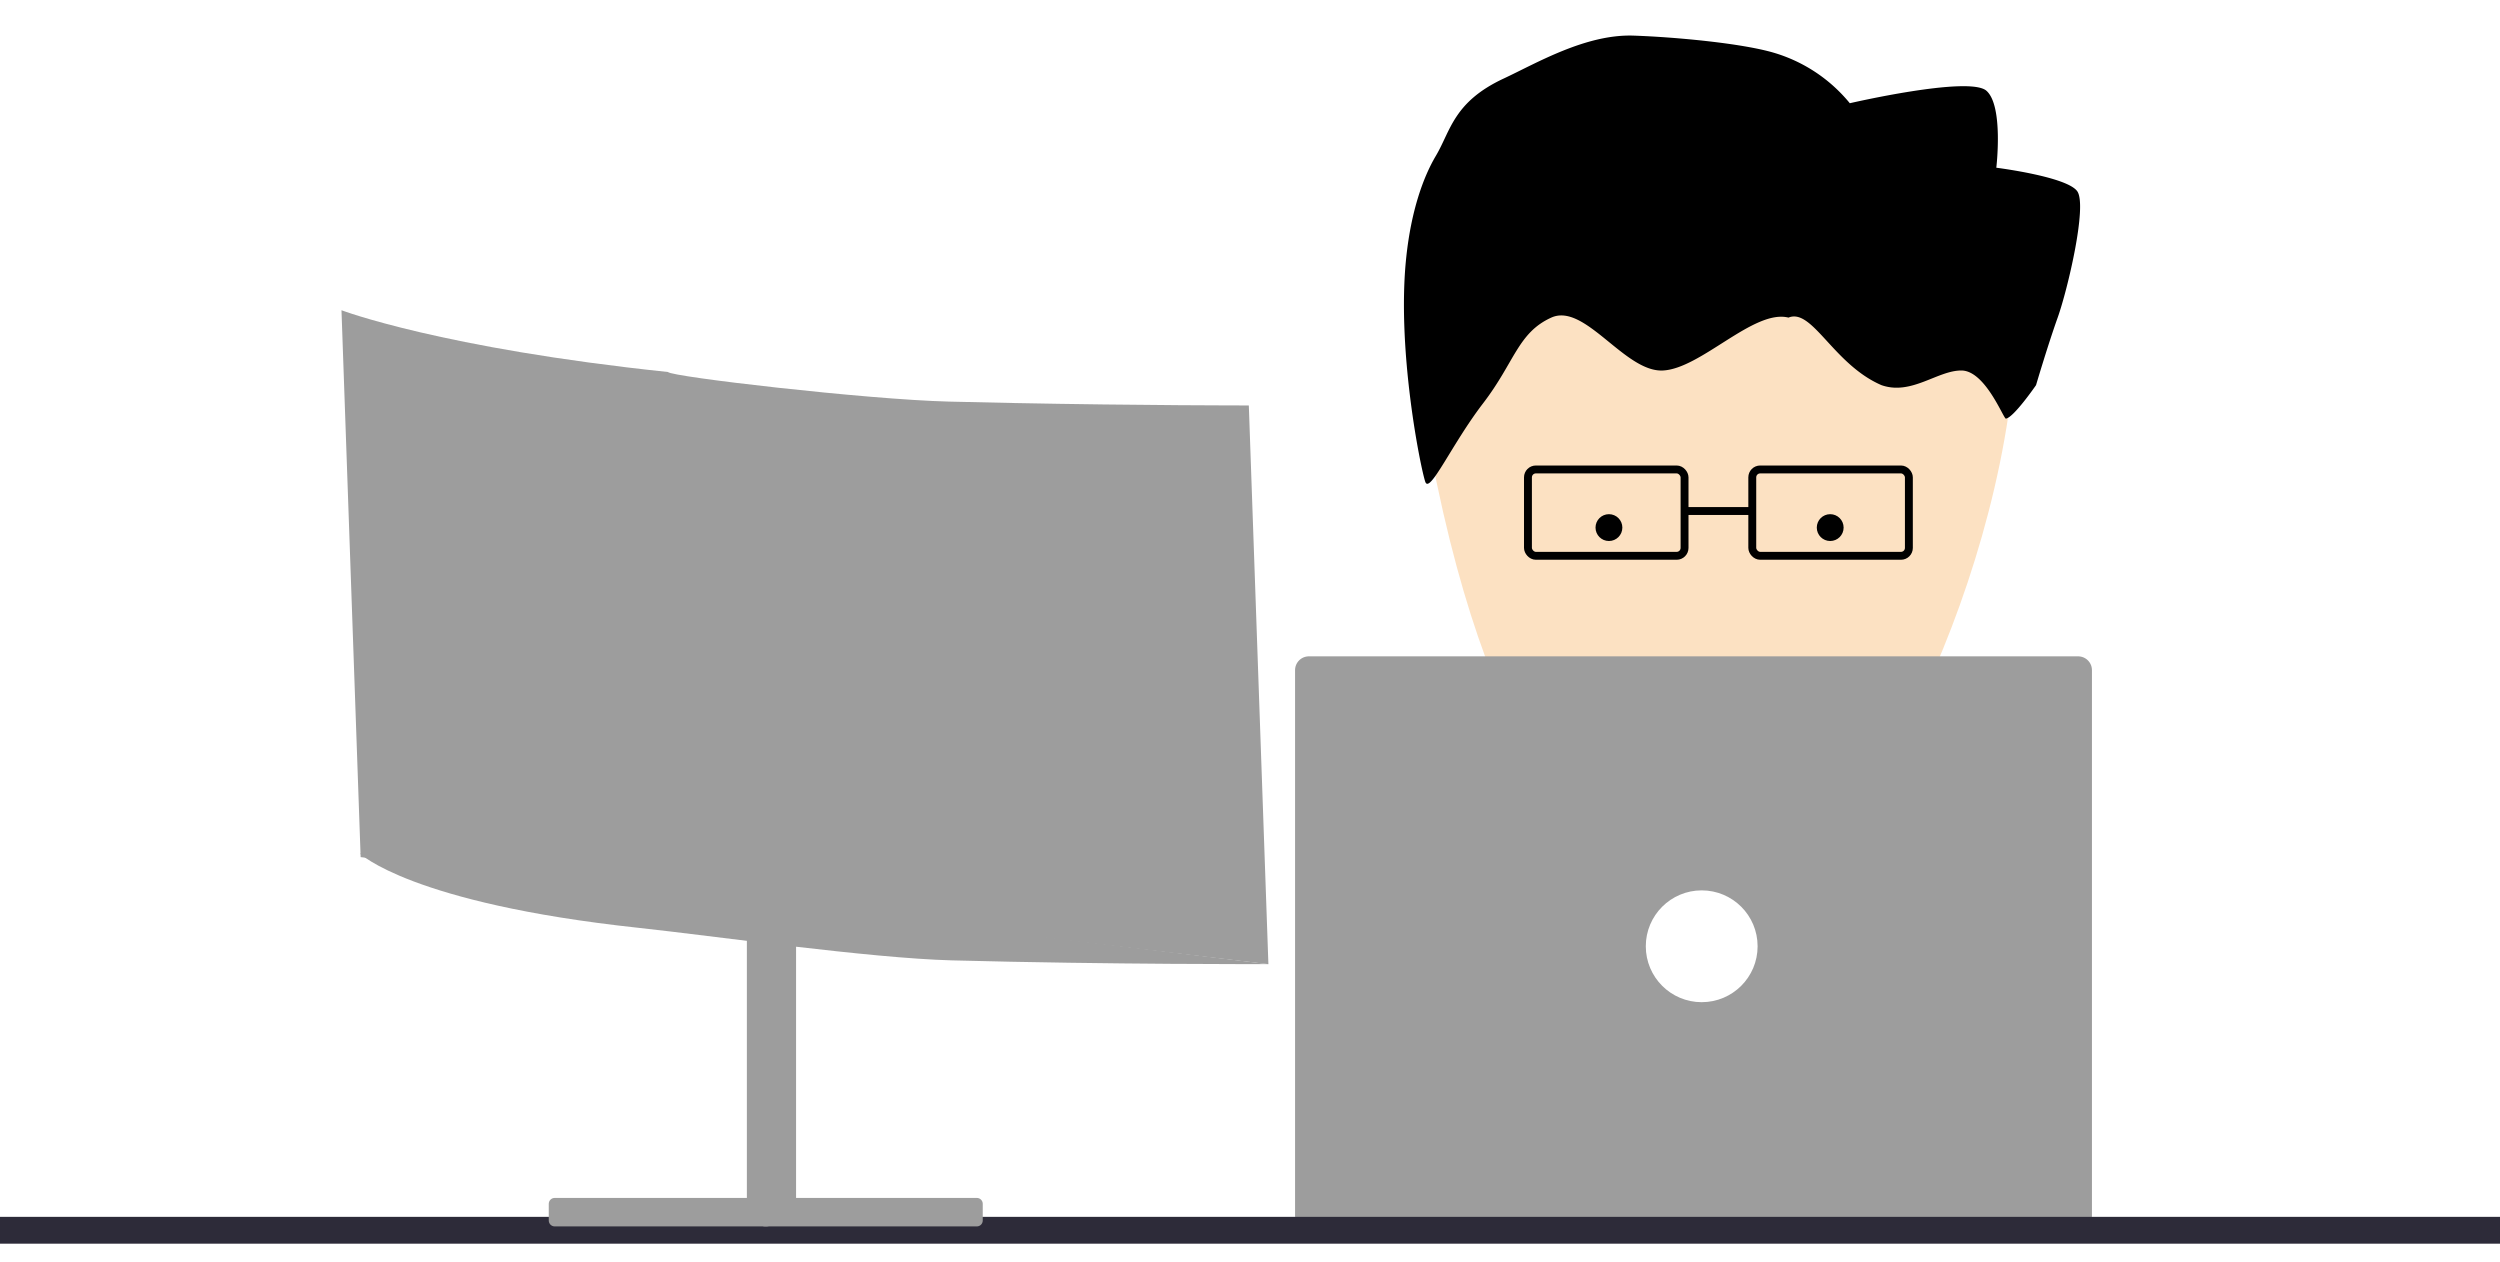 <svg xmlns="http://www.w3.org/2000/svg" xmlns:xlink="http://www.w3.org/1999/xlink" width="632.729" height="319.388" viewBox="0 0 632.729 319.388"><defs><style>.a{fill:#fce1c2;}.b,.c,.i{fill:none;}.b,.c{stroke:#000;stroke-width:2px;}.b,.h{stroke-linecap:round;}.b,.d,.h{stroke-linejoin:round;}.d,.g,.h{fill:#9d9d9d;}.d,.h{stroke:#9d9d9d;}.d{stroke-width:7px;}.e{fill:#fff;}.f{fill:#2d2b39;}.h{stroke-width:3px;}.i{stroke:#707070;}.j{filter:url(#g);}.k{filter:url(#e);}.l{filter:url(#c);}.m{filter:url(#a);}</style><filter id="a" x="347.22" y="58.416" width="172.267" height="174.958" filterUnits="userSpaceOnUse"><feOffset dy="3" input="SourceAlpha"/><feGaussianBlur stdDeviation="3" result="b"/><feFlood flood-opacity="0.161"/><feComposite operator="in" in2="b"/><feComposite in="SourceGraphic"/></filter><filter id="c" x="346.327" y="0" width="189.131" height="131.446" filterUnits="userSpaceOnUse"><feOffset dy="5" input="SourceAlpha"/><feGaussianBlur stdDeviation="3" result="d"/><feFlood flood-opacity="0.161"/><feComposite operator="in" in2="d"/><feComposite in="SourceGraphic"/></filter><filter id="e" x="183.089" y="294.178" width="74.64" height="25.21" filterUnits="userSpaceOnUse"><feOffset dy="3" input="SourceAlpha"/><feGaussianBlur stdDeviation="3" result="f"/><feFlood flood-opacity="0.161"/><feComposite operator="in" in2="f"/><feComposite in="SourceGraphic"/></filter><filter id="g" x="129.89" y="294.178" width="74.64" height="25.21" filterUnits="userSpaceOnUse"><feOffset dy="3" input="SourceAlpha"/><feGaussianBlur stdDeviation="3" result="h"/><feFlood flood-opacity="0.161"/><feComposite operator="in" in2="h"/><feComposite in="SourceGraphic"/></filter></defs><g transform="translate(-1021.341 -216.059)"><g transform="translate(1021.341 220.059)"><g transform="translate(0 3.328)"><g class="m" transform="matrix(1, 0, 0, 1, 0, -7.33)"><path class="a" d="M2623.024,131.157c.427,4.431.933,8.736,1.567,13.313,13.839,100.018,42.7,122.826,52.046,130.213s28.9,8.536,46.914,0,57.582-85.644,53.438-150.979" transform="translate(-2266.8 -59.29)"/></g><g class="l" transform="matrix(1, 0, 0, 1, 0, -7.33)"><path d="M2627.657,165.241c1.118,3.2,6.676-9.5,14.647-19.886s8.778-17.819,17.239-21.668,18.552,13.785,28.188,13.389,23.071-15.606,31.849-13.389c6.029-2.488,11.364,11.846,23.537,17.094,7.582,2.672,14.23-3.778,20.27-3.705s10.64,12.274,11.221,12.183c2.009-.314,7.626-8.478,7.626-8.478s2.988-10.129,5.476-17.094,7.532-28.234,4.971-31.956-20.5-5.98-20.5-5.98,1.87-15.651-2.509-19.484-34.569,3.163-34.569,3.163a39.175,39.175,0,0,0-19.368-12.82c-8.2-2.383-24.845-3.928-35.332-4.293-12.142-.424-24.65,7.01-32.891,10.856-12.736,5.944-13.415,13.218-17.169,19.556-3.279,5.527-6.251,14.022-7.487,25.553C2620.331,131.814,2626.539,162.041,2627.657,165.241Z" transform="translate(-2266.93 -48.3)"/></g><circle cx="3.396" cy="3.396" r="3.396" transform="translate(459.813 122.806)"/><g transform="translate(383.712 110.487)"><rect class="b" width="39.635" height="21.857" rx="2" transform="translate(3 1)"/><rect class="b" width="39.635" height="21.857" rx="2" transform="translate(59.775 1)"/><path class="c" d="M1.318,0H19" transform="translate(41.317 11.52)"/></g><path class="d" d="M0,0H194.686V138.091H0Z" transform="translate(331.268 162.284)"/><circle class="e" cx="14.149" cy="14.149" r="14.149" transform="translate(416.537 218.017)"/><rect class="f" width="632.729" height="6.791" transform="translate(0 300.646)"/><circle cx="3.396" cy="3.396" r="3.396" transform="translate(403.813 122.806)"/><g transform="translate(86.426 63.206)"><path class="g" d="M0,138.552V0S24.876,10.488,82.062,18.523c.622,1.221,50.032,8.727,70.806,9.979,5.257.317,10.429.613,15.715.9,33.337,1.826,60.162,2.734,60.162,2.734v141.55" transform="matrix(0.999, -0.035, 0.035, 0.999, 0, 7.983)"/><path class="g" d="M0,0S12.45,13.036,69.69,21.249C88.808,23.991,128.051,31,148.844,32.284c40.474,2.491,80.041,3.752,80.041,3.752" transform="matrix(0.999, -0.035, 0.035, 0.999, 4.664, 145.487)"/><rect class="g" width="12.451" height="97.343" transform="translate(102.601 140.097)"/><g class="k" transform="matrix(1, 0, 0, 1, -86.43, -70.53)"><path class="h" d="M0,0H53.64V4.21H0Z" transform="translate(193.59 301.68)"/></g><g class="j" transform="matrix(1, 0, 0, 1, -86.43, -70.53)"><path class="h" d="M0,0H53.64V4.21H0Z" transform="translate(140.39 301.68)"/></g><path class="i" d="M1127.689,298.471" transform="translate(-1127.689 -290.543)"/></g></g></g></g></svg>